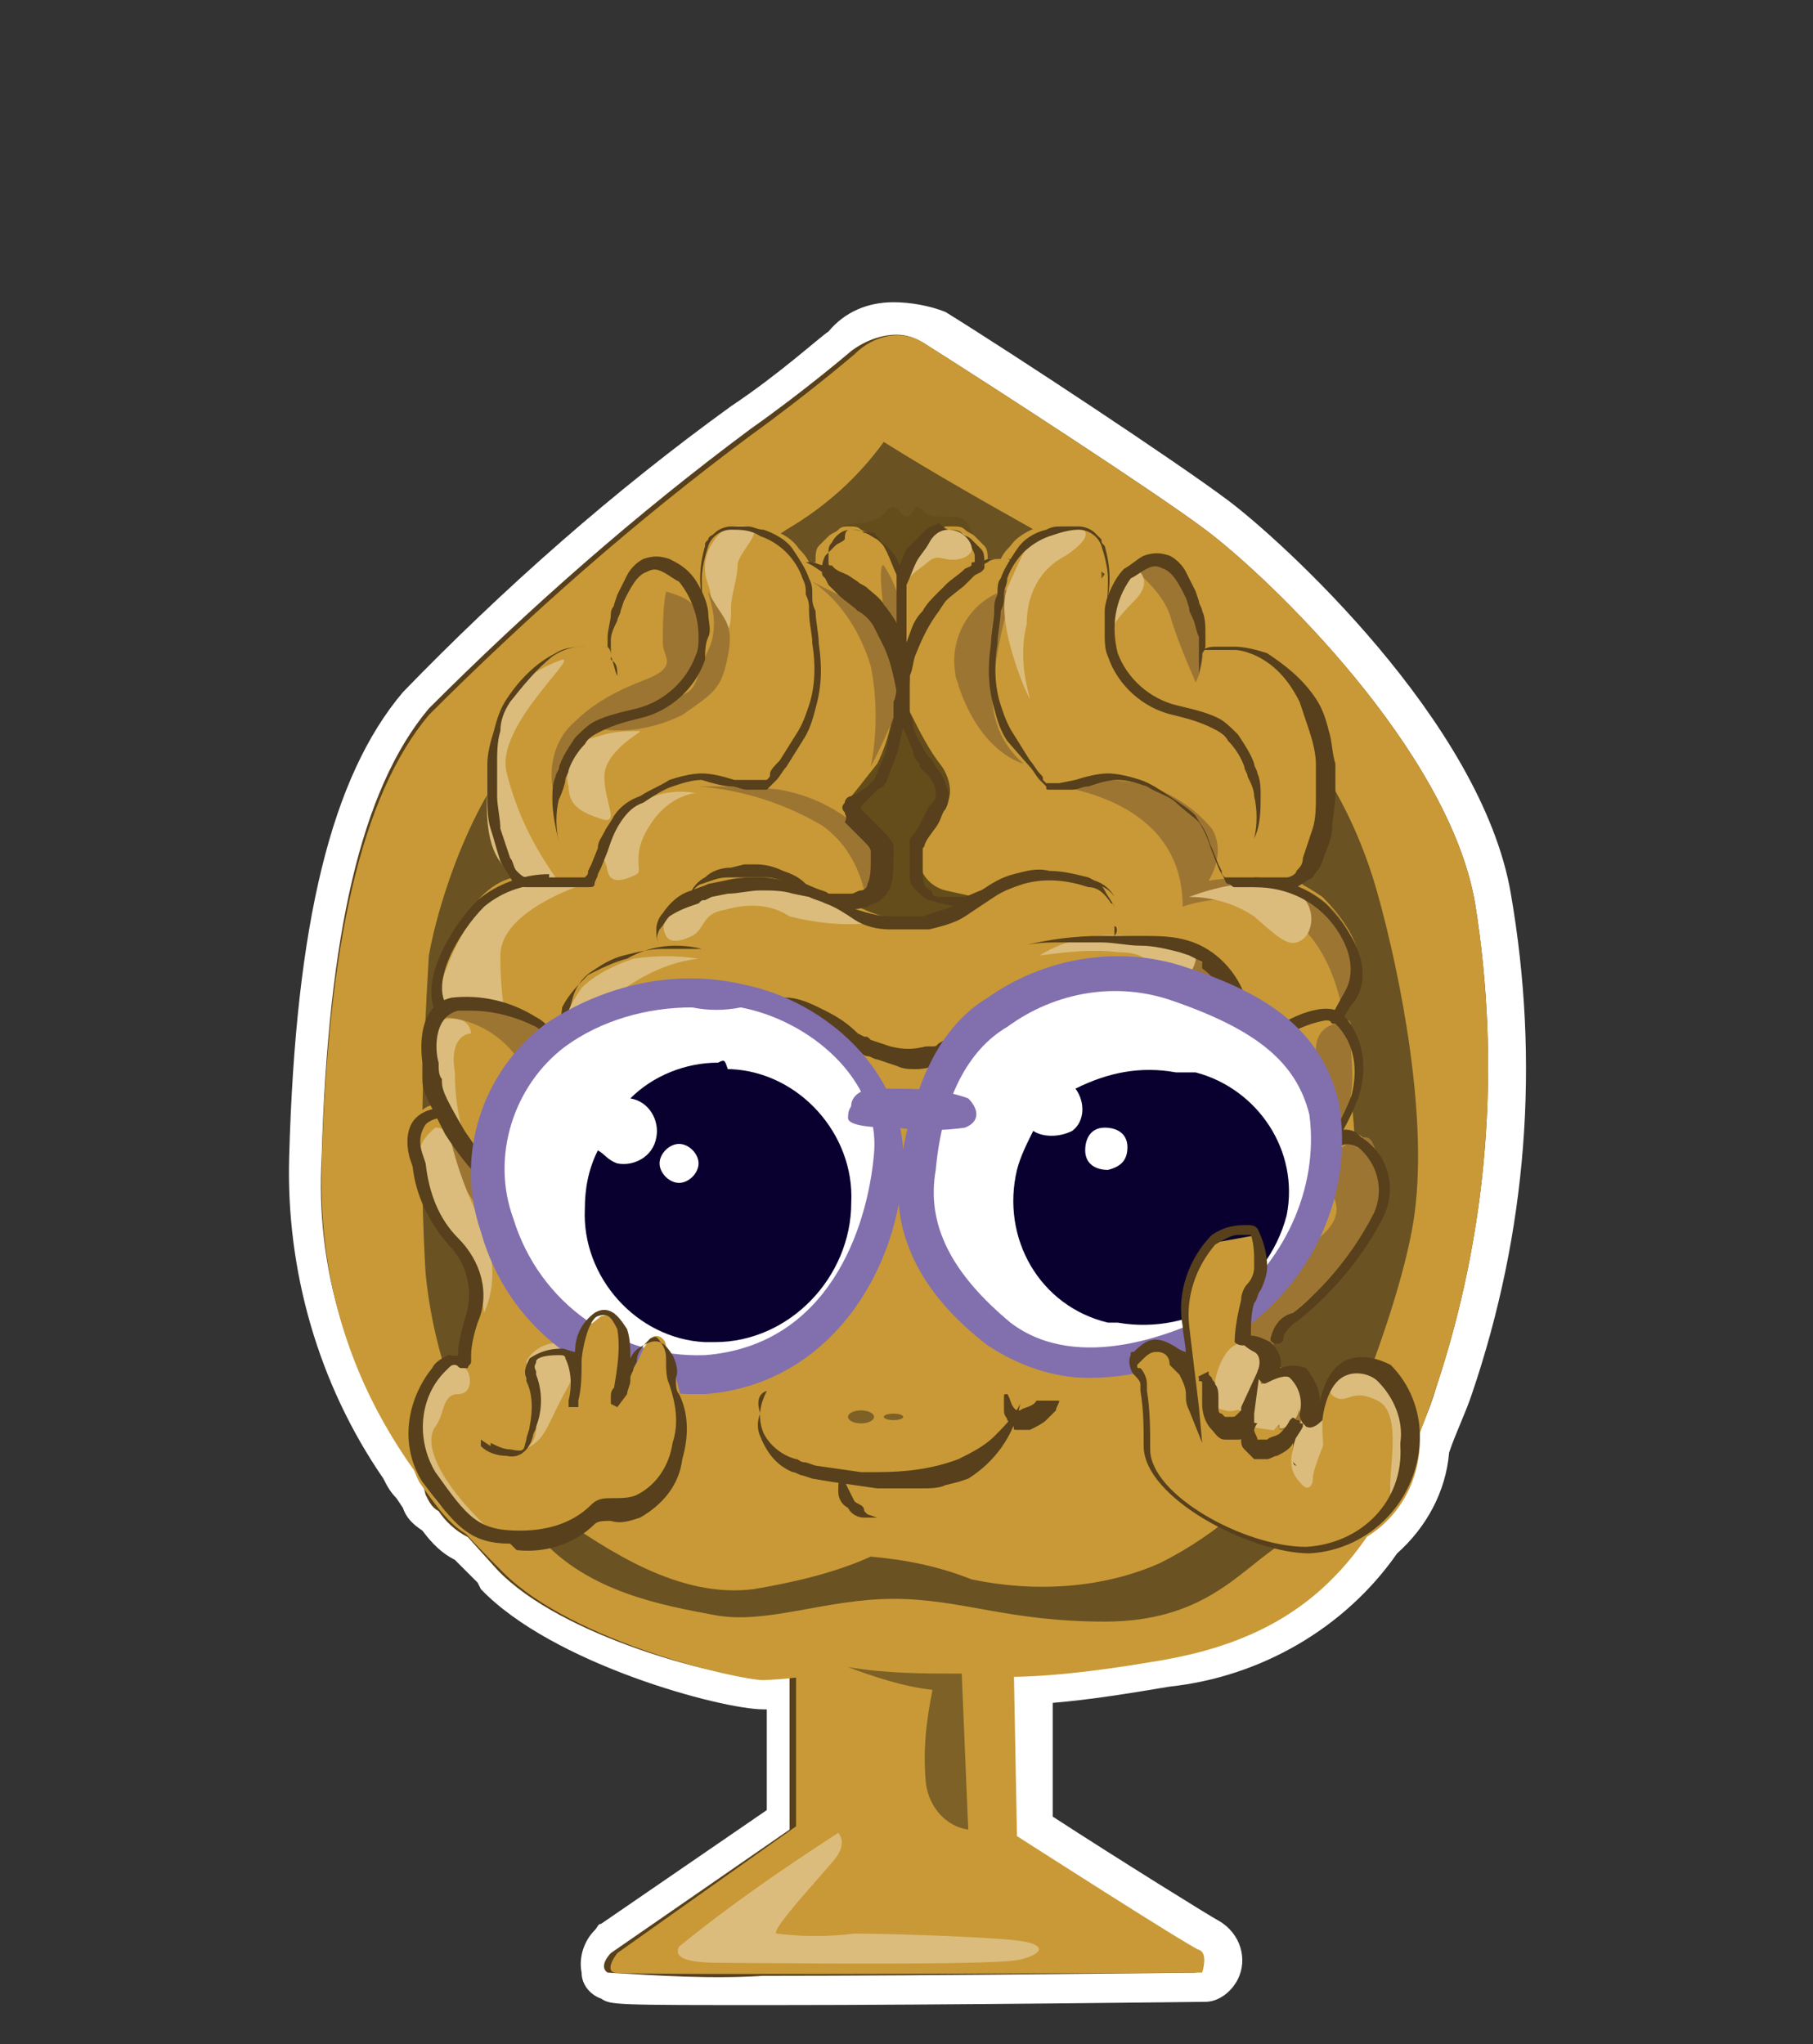 <?xml version="1.0" encoding="utf-8"?>
<!-- Generator: Adobe Illustrator 22.0.0, SVG Export Plug-In . SVG Version: 6.00 Build 0)  -->
<svg version="1.1" id="Слой_1" xmlns="http://www.w3.org/2000/svg" xmlns:xlink="http://www.w3.org/1999/xlink" x="0px" y="0px"
	 viewBox="0 0 55.8 62.9" style="enable-background:new 0 0 55.8 62.9;" xml:space="preserve">
<rect x="0" y="0" width="55.8" height="62.9" fill="#333333" stroke="none"/>
<title>11_1</title>
<path style="fill:#57401B;" d="M23.7,61.3c-4.8,0-4.9,0-5.1-0.2c-0.2-0.1-0.3-0.3-0.3-0.5c0-0.3,0.1-0.6,0.3-0.9l0.1-0.1L24,56v-3.9
	h-0.5c-1,0-6.2-1.2-8.4-3.5L15,48.5l-0.7-0.8c-0.4-0.2-0.7-0.5-0.9-0.8c-0.2-0.2-0.4-0.4-0.5-0.6L12.7,46l-0.3-0.6
	c-2-2.8-3-6.2-2.9-9.6c0.2-7.1,1.3-11.6,3.4-14.1s8.5-7.6,10-8.7s3.1-2.4,3.1-2.4c0.4-0.5,1-0.7,1.6-0.7c0.4,0,0.9,0.1,1.2,0.4
	c2,1.3,7,4.5,8.6,5.7s7.7,6.7,8.5,11.8c0.9,5.1,0.4,10.3-1.2,15.2c-0.2,0.7-0.5,1.3-0.7,1.9c-0.1,1.1-0.6,2.2-1.5,2.9
	c-1.5,2.2-4,3.7-6.7,4c-1.3,0.2-2.7,0.4-4,0.5v4.2c2.1,1.3,5.2,3.2,5.4,3.3c0.3,0.3,0.5,0.8,0.3,1.3c-0.1,0.2-0.3,0.4-0.5,0.4
	C37,61.2,29.1,61.3,23.7,61.3z"/>
<path style="fill:#FFFFFF;" d="M27.6,10.3c0.3,0,0.6,0.1,0.9,0.3c1.9,1.2,7,4.5,8.6,5.7c2,1.5,7.5,6.8,8.3,11.5
	c0.8,5,0.4,10.1-1.2,14.9c-0.2,0.7-0.5,1.3-0.7,1.9c-0.1,1-0.6,2-1.4,2.6c-1.5,2.2-3.9,3.6-6.5,3.8c-1.5,0.3-3,0.4-4.5,0.5v5
	c0,0,5.4,3.4,5.6,3.5s0.1,0.7,0.1,0.7s-7.9,0.1-13.3,0.1c-1.6,0.1-3.2,0-4.8-0.1c-0.3-0.2,0.1-0.6,0.1-0.6l5.5-3.8v-4.8
	c-0.3,0-0.6,0.1-1.1,0.1l0,0c-1,0-5.9-1.2-7.9-3.3l-0.9-1c-0.4-0.2-0.7-0.5-0.9-0.8c-0.2-0.1-0.3-0.3-0.4-0.5L13,45.6L12.7,45
	c-2-2.7-3-6-2.8-9.4c0.2-6.8,1.2-11.3,3.3-13.8c3.1-3.1,6.4-6,9.9-8.6c1.7-1.2,3.1-2.4,3.1-2.4l0,0C26.6,10.5,27.1,10.3,27.6,10.3
	 M27.5,9.3c-0.8,0-1.5,0.3-2,0.9c-0.3,0.2-1.5,1.3-3,2.3c-3.6,2.6-7,5.6-10.1,8.8c-2.2,2.6-3.3,7.1-3.5,14.3c-0.1,3.5,0.9,7,2.9,9.9
	c0.1,0.2,0.2,0.4,0.4,0.6l0.2,0.3c0.1,0.3,0.3,0.5,0.6,0.7c0.3,0.4,0.6,0.7,1,0.9l0.7,0.7l0.1,0.2c2.2,2.3,7.4,3.7,8.7,3.7h0.1v3.1
	l-5.1,3.5c-0.1,0-0.1,0.1-0.2,0.2c-0.3,0.3-0.5,0.8-0.4,1.3c0,0.4,0.3,0.7,0.6,0.8c0.3,0.2,0.4,0.2,5.3,0.2c5.3,0,13.2-0.1,13.3-0.1
	c0.4,0,0.8-0.3,1-0.7c0.3-0.6,0.1-1.4-0.6-1.8c0,0,0,0,0,0c-0.2-0.1-3.1-1.9-5.1-3.2v-3.5c1.2-0.1,2.4-0.3,3.6-0.5
	c2.8-0.3,5.4-1.8,7-4.1c0.9-0.8,1.5-1.9,1.6-3.1c0.2-0.6,0.5-1.2,0.7-1.8c1.7-5,2.1-10.2,1.2-15.4c-0.9-5.3-7.1-10.9-8.7-12.1
	s-6.6-4.5-8.7-5.8C28.6,9.4,28,9.3,27.5,9.3z"/>
<path style="fill:#C89936;" d="M24.5,50.7v5.5L19,60.1c0,0-0.4,0.5-0.1,0.6s18.1,0,18.1,0s0.2-0.6-0.1-0.7s-5.6-3.5-5.6-3.5
	l-0.1-5.3l-3.5-1.6L24.5,50.7z"/>
<path style="fill:#C89936;" d="M26.3,10.9c0.6-0.6,1.5-0.8,2.2-0.3c1.9,1.2,7,4.5,8.6,5.7c2,1.5,7.5,6.8,8.3,11.5
	c0.8,5,0.4,10.1-1.2,14.9c-1.7,5.1-3.8,7.6-8.5,8.4s-6.1,0.5-8,0.1c-1.4-0.3-1.6,0.4-4.2,0.5c-0.8,0-5.9-1.2-8-3.3
	s-5.8-5.9-5.6-12.6s1.2-11.3,3.3-13.8c3.1-3.1,6.4-6,9.9-8.6C24.9,12.1,26.3,10.9,26.3,10.9z"/>
<path style="fill:#6A5223;" d="M27.2,13.6c1.6,1,3.2,1.9,4.8,2.8c1.4,0.6,5,3.6,6.5,4.7c1.9,1.7,3.2,3.9,3.9,6.4
	c0.7,2.5,1.6,7,1.1,10.1s-3,9.2-4.2,10S37,49.9,34,49.9s-4.4-0.7-6.5-0.7S23.6,50,22,49.7s-3.9-0.7-5.4-2.4c-2-2.3-3.2-5.1-3.5-8.1
	c-0.2-3.3-0.1-6.5,0.1-9.8c0.3-1.7,1.4-5.1,3.2-6.8c2.4-2.3,5-4.4,7.8-6.3C25.4,15.6,26.4,14.7,27.2,13.6z"/>
<path style="fill:#644D1A;" d="M25.2,16.9c0.5-0.6,0.7-0.8,1.2-0.8c0.3,0,0.7-0.1,0.9-0.4c0.3-0.3,0.4,0.2,0.6,0.2s0.2-0.3,0.3-0.3
	s0.2,0.1,0.3,0.2s0.4,0.1,0.9,0.1s0.6,0.8,0.6,0.8s-0.4-0.8-0.9-0.3c-0.5,0.5-0.9,0.7-1,1S28,19.1,27.5,18s-0.2-1.4-0.7-1.3
	s-0.8-0.2-1.2,0.1S25.2,16.9,25.2,16.9z"/>
<path style="fill:#C89936;" d="M17.1,46.6c1.6,1.1,3.8,2.6,6.1,2.3c1.2-0.2,2.5-0.5,3.6-1c1.1,0.1,2.1,0.3,3.1,0.7
	c1.9,0.4,4,0.3,5.8-0.5c1.8-0.9,3.4-2.3,4.4-4c0.2-0.2,0-0.1,0.2-0.5s-0.2-0.5-0.1-0.8s-0.6-0.4-1-0.6c-0.3-0.2-0.4-0.5-0.3-0.8
	c0.1-0.6,2.6-2.3,2.7-3l0.1-0.5c0.2-3.6-0.4-7.1-1.5-10.5c-0.8-1.5-7.5-9-8.5-9.4c-1.1-0.7-2.4-1-3.7-0.9c-0.1,0-0.2,0.4-0.3,0.4
	s-0.2-0.4-0.3-0.4h-0.3c-2.3,0.5-4.4,1.6-6.1,3.2c-2,2.2-3.5,4.7-4.4,7.5C16,30.2,15,36,15.4,38S15.8,45.7,17.1,46.6z"/>
<path style="fill:#C89936;" d="M42.7,42.1c-0.3-0.3-0.8-0.4-1.2-0.2c-0.5,0.1-0.9,1.3-1,1.7c0-0.1-0.2-0.5-0.2-0.6
	c-0.1-0.5-0.2-0.8-0.5-0.8s-1.4-0.5-0.5-1.3c0.1-0.1,0,0.4,0.1,0.2c0.1-0.2,0.3-0.5,0.5-0.6c1.1-0.9,2-2,2.6-3.2
	c0.4-0.9,0.1-1.9-0.7-2.4c-0.2-0.1-0.4-0.2-0.6-0.2c0.2-0.3,0.4-0.6,0.5-1c0.3-0.9,0.1-1.8-0.5-2.5l0.4-0.6c0.7-1.1-0.2-2.3-0.9-3
	c-0.3-0.2-0.6-0.4-0.9-0.5c0.1,0,0.2-0.1,0.2-0.2c0.1-0.2,0.2-0.3,0.3-0.5c0.1-0.3,0.2-0.7,0.3-1c0.1-0.3,0.1-0.7,0.1-1v-1
	c0-0.3-0.1-0.7-0.2-1c-0.1-0.4-0.2-0.7-0.4-1c-0.4-0.6-0.9-1.1-1.5-1.5c-0.3-0.2-0.7-0.2-1-0.2h-0.5c-0.1,0-0.3,0-0.4,0.1v-0.4
	c0-0.2,0-0.5-0.1-0.7c0-0.1-0.1-0.2-0.1-0.3l-0.1-0.3l-0.3-0.6c-0.1-0.2-0.3-0.4-0.5-0.5c-0.3-0.1-0.5-0.1-0.8,0
	c-0.2,0.1-0.4,0.2-0.6,0.4l0,0c-0.1,0.1-0.2,0.3-0.3,0.4c0-0.4,0-0.7-0.1-1.1c0-0.1,0-0.1-0.1-0.2c0-0.1-0.1-0.1-0.2-0.2
	c-0.1-0.1-0.3-0.2-0.5-0.2h-0.5c-0.2,0-0.3,0.1-0.5,0.1c-0.3,0.1-0.7,0.3-0.9,0.6c-0.1,0.1-0.2,0.2-0.3,0.4h-0.4
	c0-0.1,0-0.3-0.1-0.4L30,16.5c-0.1-0.1-0.2-0.1-0.3-0.2s-0.2-0.1-0.4-0.1h-0.2l-0.2,0.1c-0.1,0-0.2,0.1-0.4,0.2
	c-0.2,0.1-0.5,0.4-0.6,0.6c-0.1,0.2-0.2,0.3-0.2,0.5c-0.1-0.2-0.1-0.4-0.2-0.5c-0.2-0.2-0.4-0.4-0.6-0.6c-0.1-0.1-0.2-0.1-0.4-0.2
	l0,0c-0.1-0.1-0.2-0.1-0.4-0.1c-0.1,0-0.2,0-0.3,0.1c-0.1,0.1-0.2,0.1-0.3,0.2l-0.3,0.3c-0.1,0.1-0.1,0.3-0.1,0.5h-0.2
	c-0.1-0.2-0.2-0.3-0.3-0.4c-0.2-0.3-0.5-0.5-0.9-0.6c-0.2-0.1-0.3-0.1-0.5-0.1h-0.5c-0.2,0-0.4,0.1-0.5,0.2L22,16.6
	c0,0.1,0,0.1-0.1,0.2c-0.1,0.4-0.1,0.7-0.1,1.1c-0.1-0.1-0.2-0.3-0.3-0.4l0,0c-0.2-0.1-0.4-0.3-0.6-0.4c-0.3-0.1-0.5-0.1-0.8,0
	c-0.2,0.1-0.4,0.3-0.5,0.5l-0.3,0.6l-0.1,0.3c0,0.1-0.1,0.2-0.1,0.3C19,19,19,19.3,19,19.5v0.4c-0.1,0-0.3-0.1-0.4-0.1h-0.5
	c-0.3,0-0.7,0.1-1,0.2c-0.6,0.4-1.1,0.8-1.5,1.4c-0.2,0.3-0.3,0.6-0.4,1c-0.1,0.3-0.1,0.7-0.2,1v1c0,0.3,0.1,0.7,0.1,1
	s0.2,0.7,0.3,1s0.2,0.3,0.3,0.5l0.1,0.1c-0.4,0.1-0.7,0.3-1,0.6C14.1,28.3,13,30,13.5,31c-0.4,0.5-0.5,1.1-0.3,1.7l0,0v0.5
	c0,0.3,0.1,0.5,0.2,0.8c-0.2,0-0.4,0.1-0.5,0.3c-0.2,0.4-0.3,0.8-0.2,1.2l0.1,0.3c0.1,0.9,0.5,1.8,1.1,2.5c0.6,0.6,0.8,1.5,0.5,2.3
	c-0.1,0.4-0.2,0.7-0.2,1.1h-0.3c-0.2,0.1-0.4,0.2-0.5,0.4c-0.9,0.9-1.1,2.3-0.5,3.5c0.9,1.3,1.4,1.9,2.7,1.9h0.2
	c0.9,0,1.7-0.3,2.4-0.8c0.1-0.1,0.3-0.1,0.5-0.1c0.3,0,0.6,0,0.9-0.1c0.7-0.3,1.2-1,1.3-1.8c0.2-0.7,0.2-1.4-0.1-2
	c0-0.1-0.1-0.2-0.1-0.3c0.4,0.2,0.9,0.2,1.4,0.2c1.7-0.2,3.2-1.2,4-2.7c0.4-0.7,0.6-1.4,0.7-2.2c0.1-0.5,0.2-1.1,0.1-1.6H28
	c-0.1,0.3-0.1,0.6-0.2,0.9v0.2c-0.1,0.9,0.1,1.7,0.5,2.5c0.1,0.4,0.4,0.7,0.7,0.9h0.1c0.2,0.3,0.5,0.5,0.8,0.7
	c1.5,0.9,3.3,0.9,4.8,0.1c0.1,0,0.3,0,0.4,0.1L35,41.6c-0.2,0.1-0.2,0.4-0.1,0.6c0,0.1,0,0.1,0.1,0.1c0.1,0.1,0.1,0.2,0.2,0.3v0.2
	c0.1,0.6,0.1,1.1,0.1,1.7c0,1.7,3.3,3.3,5.1,3.3c1.9-0.1,3.3-1.6,3.3-3.5C43.7,43.5,43.3,42.7,42.7,42.1z"/>
<path style="fill:#DBBC7C;" d="M20.5,28.3c0.4-0.6,1.1-1,1.9-1.1c0.8-0.2,1.6-0.1,2.4,0.2c1,0.4,1.2,0.8,2,1c-0.8,0.1-1.7,0-2.5-0.2
	c-0.6-0.4-1.3-0.4-2-0.2c-0.7,0.1-0.6,0.6-1,0.8s-0.7,0.2-0.8,0C20.4,28.6,20.4,28.5,20.5,28.3z"/>
<path style="fill:#DBBC7C;" d="M18.6,26.2c0.3-0.7,0.4-1.2,1.1-1.5c0.5-0.3,1.1-0.4,1.7-0.3c-0.6,0.1-1.1,0.5-1.4,1
	c-0.6,0.9-0.2,1.4-0.4,1.5s-0.8,0.4-0.9-0.1S18.5,26.5,18.6,26.2z"/>
<path style="fill:#DBBC7C;" d="M17.6,23.4c0.2-0.7,0.4-0.6,1-0.8c0.4-0.1,0.7-0.1,1.1-0.1c0.1,0-1.1,0.6-1.1,1.4s0.5,1.5-0.1,1.3
	s-1-0.4-1-1C17.4,23.9,17.5,23.6,17.6,23.4z"/>
<path style="fill:#DBBC7C;" d="M22,16.6c0.2-0.3,0.6-0.5,1-0.4c0.6,0.1-0.3,0.8-0.3,1.2s-0.2,0.9-0.2,1.3s0,0.7-0.3,0.9
	S22,18.5,21.8,18C21.6,17.5,21.7,17,22,16.6z"/>
<path style="fill:#9D7533;" d="M34,28.9c-0.2,0,3.3,0.7,2.8,2.1c-0.2,0.8-1,1.4-1.8,1.3c-0.2,0-0.3-0.1-0.4-0.1
	c-0.7-0.3,1.8,1.2,2.7,0.7s1.4-1.5,0.6-2.3S36.8,28.8,34,28.9z"/>
<path style="fill:#644D1A;" d="M27.5,20.8c0.1,0.9-0.1,1.9-0.5,2.7c-0.4,0.5-0.7,0.9-0.8,1c-0.1,0.3,0,0.6,0.3,0.7c0,0,0,0,0,0
	c0.3,0.2,0.5,0.2,0.6,0.7c0.1,0.3,0.1,0.6,0,0.9c-0.2,0.5-0.7,0.8-1.2,0.8c0.6,0.4,1.3,0.7,2.1,0.7c0.7-0.1,1.4-0.3,2-0.6
	c0.2-0.1-0.5-0.2-0.9-0.3c-0.4-0.1-0.7-0.4-0.8-0.8c0-0.3,0-0.7,0.2-1c0.2-0.4,0.6-0.7,0.7-1c0.1-0.3,0-0.7-0.2-1
	c-0.4-0.5-0.7-1.1-1-1.7c-0.1-0.4-0.1-0.7-0.1-1.1C27.9,20.5,27.5,20.8,27.5,20.8z"/>
<path style="fill:#DBBC7C;" d="M42.3,42.2c-0.2-0.2-0.5-0.3-0.8-0.2c-0.5,0.2-0.8,0.8-0.4,1s0.5-0.3,1.3,0.1s0.3,2.2,0.4,2.9
	s0.5-1.4,0.4-0.9s0.3-0.7,0.2-1.2c-0.1-0.5-0.3-0.9-0.5-1.3C42.7,42.5,42.5,42.4,42.3,42.2z"/>
<path style="fill:#DBBC7C;" d="M32,29.4c0.8-0.5,1.8-0.7,2.7-0.6c1.5,0.1,2,0.2,2.1,0.5s-0.3,1.2-0.9,0.8s-0.5-0.8-1.5-0.8
	C33.6,29.2,32.8,29.3,32,29.4z"/>
<path style="fill:#DBBC7C;" d="M14.3,42.1c-0.1-0.2-0.3-0.3-0.5-0.2c0,0,0,0,0,0c-0.4,0.3-0.8,0.8-0.9,1.3c-0.3,0.6-0.3,1.4,0.1,2
	c0.5,0.7,0,0.9,1.1,1.5c0.5,0.3,1.1,0.5,1.7,0.7c0,0-0.1,0.4-1.3-0.9s-1.4-2.2-1.1-2.6s0.2-1,0.7-1S14.5,42.2,14.3,42.1z"/>
<path style="fill:#9D7533;" d="M19.1,33.2c-0.6-0.5-0.9-1.5-0.2-1.9c0.8-0.4,1.7-0.5,2.6-0.4c1,0,2.3-0.1,3-0.1s0.3,0.2-1.2,0.4
	s-0.9,0.3-1.6,0.9c-0.4,0.3-0.8,0.5-1.2,0.6C19.7,33,19.1,33.2,19.1,33.2z"/>
<path style="fill:#DBBC7C;" d="M27.9,17.7c0.2-0.6,0.7-1.5,1.3-1.4s0.6,0.2,0.7,0.5s-0.4,0.5-0.8,0.4s-0.4,0-0.8,0.3
	c-0.3,0.2-0.5,0.5-0.7,0.8C27.6,18.4,27.9,17.7,27.9,17.7z"/>
<path style="fill:#57401B;" d="M21.6,29.2h-1.2c-0.4,0-0.8,0.1-1.2,0.2c-0.4,0.1-0.7,0.3-1,0.5c-0.3,0.2-0.5,0.5-0.6,0.9
	c-0.1,0.4-0.2,0.7-0.2,1.1c0,0.4,0.1,0.7,0.3,1c0.2,0.2,0.6,0.3,0.9,0.2c0.4-0.1,0.8-0.2,1.1-0.4c0.7-0.4,1.4-0.8,2.1-1.2
	c0.4-0.2,0.7-0.4,1.1-0.6c0.4-0.2,0.9-0.2,1.3-0.2c0.4,0,0.8,0.2,1.2,0.4c0.4,0.2,0.7,0.4,1,0.7l0.2,0.1c0.1,0,0.1,0,0.2,0.1
	l0.6,0.2c0.4,0.1,0.7,0.1,1.1,0h0.2c0.1,0,0.1,0,0.2-0.1c0.2-0.1,0.3-0.2,0.5-0.3c0.2-0.1,0.4-0.2,0.5-0.4l0.6-0.3
	c0.2-0.1,0.4-0.1,0.6-0.1h0.7c0.4,0.1,0.8,0.2,1.2,0.4c0.3,0.2,0.7,0.4,1,0.7c0.3,0.2,0.6,0.4,1,0.5l0.2,0.1h0.9
	c0.4,0,0.7-0.1,1.1-0.2c0.1-0.1,0.3-0.2,0.4-0.3s0.1-0.3,0.2-0.4c0-0.4,0-0.8-0.2-1.1c-0.1-0.4-0.3-0.7-0.6-0.9v-0.2l-0.2-0.1
	l-0.2-0.1l-0.3-0.1c-0.4-0.1-0.8-0.2-1.2-0.2c-0.4,0-0.8-0.1-1.2-0.1h-1.2c-0.4,0-0.8,0-1.2,0.1c0.8-0.2,1.6-0.3,2.4-0.3h1.2
	c0.4,0,0.9,0,1.3,0.1c0.9,0.2,1.6,0.9,1.9,1.7c0.1,0.2,0.1,0.4,0.2,0.6v0.7c0,0.2-0.1,0.5-0.2,0.7c-0.2,0.2-0.4,0.3-0.6,0.4
	c-0.2,0.1-0.4,0.2-0.6,0.2c-0.2,0-0.4,0.1-0.6,0.1h-0.9l-0.3-0.1c-0.4-0.1-0.8-0.3-1.1-0.6c-0.3-0.2-0.6-0.4-1-0.6
	c-0.3-0.2-0.6-0.3-1-0.4h-0.6c-0.2,0-0.3,0.1-0.5,0.1c-0.4,0.1-0.7,0.3-1,0.6c-0.2,0.1-0.3,0.3-0.5,0.4c-0.1,0.1-0.2,0.1-0.3,0.1
	h-0.4c-0.2,0-0.4,0.1-0.7,0.1c-0.2,0-0.4,0-0.6-0.1L27,32.6c-0.1,0-0.2-0.1-0.3-0.1s-0.2-0.1-0.3-0.2c-0.3-0.2-0.7-0.4-1-0.6
	c-0.3-0.2-0.6-0.3-1-0.3c-0.4,0-0.8,0-1.1,0.2c-0.4,0.1-0.8,0.3-1.1,0.5l-2.1,1.2c-0.4,0.2-0.8,0.3-1.2,0.4h-0.7
	c-0.3,0-0.5-0.1-0.7-0.3c-0.2-0.2-0.3-0.4-0.3-0.6v-1.2c0-0.2,0.1-0.4,0.1-0.6c0.2-0.4,0.5-0.7,0.8-1c0.4-0.2,0.8-0.4,1.2-0.5
	C20,29.1,20.8,29,21.6,29.2z"/>
<path style="fill:#9D7533;" d="M13.7,34.7c0.1,1.1,0.6,2,1.3,2.8c0.8,0.6,1.4,1.5,1.6,2.5c0.3,1,1.2-0.2,0.6-1.3
	c-0.7-0.9-1.5-1.8-2.4-2.6L13.7,34.7z"/>
<path style="fill:#DBBC7C;" d="M17.3,20.3c0.5-0.1-2.1,2.1-1.7,3.5c0.3,1.2,0.8,2.2,1.5,3.2c-0.4,0.2-0.8,0.2-1.2,0
	c-0.6-0.4-1-1-0.9-2.7C15.1,22.1,15.6,20.9,17.3,20.3z"/>
<path style="fill:#DBBC7C;" d="M13.5,31.1c-0.3,0.1,0.6-3.3,2.2-3.7c0.7-0.3,1.5-0.3,2.3-0.2c0,0-2.6,0.8-2.6,2.2s0.2,1.9,0.1,1.8
	C14.9,30.9,14.2,30.9,13.5,31.1z"/>
<path style="fill:#DBBC7C;" d="M13.2,31.5c0,0,1.2-0.5,1.3,0.3c0,0-0.7,0-0.5,1.2c0,0.7,0.1,1.4,0.3,2
	C14.5,35.9,12.9,33.4,13.2,31.5z"/>
<path style="fill:#DBBC7C;" d="M13.4,34.7c0.3,0,0.5,0.2,0.5,0.5c0.2,0.8,0.5,1.6,0.9,2.4c0.4,0.9,0.5,1.9,0.1,2.8
	c-0.1-0.9-0.4-1.8-1-2.5C12.9,36.5,12.4,35.5,13.4,34.7z"/>
<path style="fill:#9D7533;" d="M18.3,22.4c0.9,0.2,1.9,0,2.7-0.4c1-0.7,1.2-0.8,1.4-1.8s-0.1-1.1-0.5-1.8s0.4,0.6-0.1,1.6
	s-0.2,1.4-1.4,1.5C19.7,21.7,18.9,22,18.3,22.4z"/>
<path style="fill:#9D7533;" d="M25,17.9c0.9,0.6,1.5,1.6,1.8,2.6c0.2,1,0.2,2.1,0,3.1c0.3-0.6,0.6-1.2,0.8-1.8
	c0.1-0.8,0.2-1.6,0.2-2.4c0-0.7-0.2-1.4-0.6-2c0,0-0.2-0.2,0,1.4s0.2,1.5-0.1,0.9c-0.2-0.5-0.5-0.9-0.9-1.2L25,17.9z"/>
<path style="fill:#9D7533;" d="M21.5,24.2c1.3,0.1,2.6,0.5,3.8,1.2c0.7,0.5,1.1,1.2,1.3,2c0.1-0.1,0.8-0.9,0.2-1.6
	C26,25,25.1,24.5,24,24.3C23.2,24.2,22.3,24.2,21.5,24.2z"/>
<path style="fill:#9D7533;" d="M20.5,18.2c-0.1,0.5-0.1,1.1-0.1,1.6c0,0.4,0.5,0.7-0.5,1.1c-0.8,0.3-1.6,0.7-2.2,1.3
	c-0.6,0.5-0.8,1.3-0.7,2c0.2,0.6-0.2-0.6,0.7-1.3s1.9-0.7,2.6-1.1c0.6-0.2,1-0.7,1.1-1.3c0.3-0.6,0.3-1.2,0-1.8
	C21.2,18.4,20.8,18.3,20.5,18.2z"/>
<path style="fill:#9D7533;" d="M31.2,18.1c-1.2,0.2-2,1.4-1.8,2.6c0,0.2,0.1,0.3,0.1,0.4c0.7,2.1,2,2.4,2,2.4
	c-0.8-0.7-1.1-1.7-0.9-2.7C30.7,19.9,30.9,19,31.2,18.1z"/>
<path style="fill:#9D7533;" d="M32.9,24.2c-0.4,0.1,3.5,0.3,3.5,3.7c0,0,3.9-1.5,4.9,3.1c0.3-0.4,0.5-0.9,0.5-1.4
	c-0.2-1.4-1.4-2.5-2.8-2.5c-0.6-0.1-1.2-0.1-1.8,0c0.3-0.5,0.4-1.1,0.1-1.6C36.2,24.2,34.5,23.7,32.9,24.2z"/>
<path style="fill:#DBBC7C;" d="M31,18.1c0.6-1.3,0.6-1.6,1.6-1.8c1-0.2,1.1,0.2,0.2,0.8c-0.8,0.4-1.2,1.2-1.2,2.1
	c-0.2,0.8-0.1,1.6,0.1,2.3C31.7,21.6,30.6,19.2,31,18.1z"/>
<path style="fill:#9D7533;" d="M40.5,32.3c0.1,1.2-0.4,2.3-1.2,3.2c-0.8,0.7-1.4,1.7-1.7,2.7c1.1-0.4,2-1.2,2.6-2.1
	c1.3-1.6,1.5-2.2,1.4-3.5s0.2-1.3-0.5-1.1C40.7,31.6,40.5,31.9,40.5,32.3z"/>
<path style="fill:#DBBC7C;" d="M36.6,27.6c0.7,0,1.4,0.2,2,0.6c0.8,0.7,1.1,1,1.5,0.7s0.5-1.5-0.9-1.7
	C38.3,27.1,37.4,27.3,36.6,27.6z"/>
<path style="fill:#9D7533;" d="M34.9,17.4c0.1,0.3,0.8,0.7,1.1,1.5c0.2,0.7,0.5,1.4,0.8,2.1c0.3-0.6,0.3-1.4,0-2
	c-0.5-1.3-1-1.9-1.5-1.8C34.8,17.3,34.9,17.4,34.9,17.4z"/>
<path style="fill:#9D7533;" d="M40.3,36.7c0,0,0.3-0.5,0.6-0.1s0.5,1-0.6,1.7c-0.9,0.6-1.5,1.5-1.9,2.5c-0.1,0.7,0,1.5,0.4,2.1
	c0.2,0.4,0.4,0.7,0.6,1.1c0,0,1.3,0,0.9-0.9l-0.6-0.9c-0.1-0.1-0.3,0.1-0.4,0s0.1-0.5,0-0.5s-0.1,0-0.1-0.1c-0.1-0.5,0.3-1,1.3-1.8
	c0.8-0.6,1.5-1.4,1.9-2.3c0.4-0.6,0.4-1.4,0-2c-0.2-0.3-0.1-0.7-0.8-0.4C41,35.5,40.5,36,40.3,36.7z"/>
<path style="fill:#DBBC7C;" d="M34.2,18.3c0.3-0.7,0.6-1,0.8-0.8s0.4,0.5-0.1,1s-0.9,1-0.8,1.4C34.1,19.4,34.1,18.8,34.2,18.3z"/>
<path style="fill:#C89936;" d="M17.7,41.7c0,0,0.1-1.6,0.9-1.5s0.5,1.7,0.5,1.7l0.2-0.1l0.6-0.6c0,0,0.2-0.1,0.5,0.3
	c0.2,0.5,0.3,1,0.4,1.5c0.1,0.3,0.4,1.3,0.1,1.6s-2.6-0.1-2.6-0.1L17.7,41.7z"/>
<path style="fill:#57401B;" d="M37.7,37.7l0.1-1.7c0-1.9,0.3-3.4,1.1-4.1s2-1.1,2.4-0.7c0.7,0.7,0.8,1.7,0.5,2.6
	c-0.5,1.3-1.4,2.5-2.5,3.4c-0.4,0.3-0.9,0.5-1.4,0.6L37.7,37.7z M40.8,31.4c-0.6,0.1-1.2,0.4-1.7,0.8c-0.7,0.6-1,2-1,3.8l0,0v1.4
	c0.4-0.1,0.8-0.3,1.1-0.5c1.1-0.8,1.9-1.9,2.4-3.2c0.2-0.8,0.1-1.6-0.5-2.2C40.9,31.4,40.9,31.4,40.8,31.4z"/>
<path style="fill:#DBBC7C;" d="M37.4,42.5c0-0.1,0.2-0.9,0.6-1.1s0.8-0.5,0.8,0c0.1,0.4,0.1,0.7,0,1.1c0,0.2,0.1,0,0.5-0.1
	s0.3-0.3,0.7,0s0.2,0.6,0.4,1s0.3-0.2,0.3,0.5s0.1,0.4-0.1,0.9c-0.1,0.3-0.2,0.5-0.2,0.8c0,0-0.1,0.4-0.4,0c-0.3-0.3-0.3-0.7-0.2-1
	c0-0.2,0.1-0.5,0.2-0.7c0.1-0.3,0-0.3,0-0.5s0,0.3-0.4,0.5s-0.1-0.2-0.3,0s0,0.1-0.2,0.1c-0.6-0.1-0.6,0-0.8-0.4s-0.2-0.1-0.6-0.2
	s-0.5-0.2-0.4-0.4C37.4,42.8,37.4,42.7,37.4,42.5z"/>
<path style="fill:#DBBC7C;" d="M25.8,56.4c-1.7,1.1-3.3,2.2-4.9,3.5c-0.2,0.4,0.4,0.5,1.3,0.5s8.4,0.1,9.2-0.1s0.8-0.5-0.2-0.6
	s-3.7-0.2-4.9-0.2c-0.8,0.1-1.6,0.1-2.4,0c-0.2-0.1,1.4-1.8,1.8-2.3S25.8,56.4,25.8,56.4z"/>
<path style="fill:#57401B;" d="M23.6,42.8c-0.2,0.4-0.3,0.8-0.1,1.3c0.2,0.4,0.6,0.7,1,0.8c0.1,0,0.1,0.1,0.3,0.1l0.3,0.1l0.7,0.1
	l0.7,0.1H27c0.9,0,1.7-0.1,2.5-0.4c0.4-0.2,0.8-0.4,1.1-0.7c0.3-0.3,0.6-0.6,0.8-1l0,0c-0.2,1-0.8,1.8-1.6,2.3l-0.3,0.1l-0.4,0.1
	c-0.2,0.1-0.5,0.1-0.7,0.1H27l-0.7-0.1l-0.7-0.1L25,45.5l-0.3-0.1c-0.1,0-0.2-0.1-0.3-0.1c-0.5-0.2-0.8-0.6-1-1.1
	c-0.1-0.2-0.1-0.5,0-0.7C23.3,43.2,23.3,42.9,23.6,42.8z"/>
<path style="fill:#57401B;" d="M31,42.9c0.1,0.1,0.1,0.4,0.3,0.5h0.1c0.1-0.1,0.4-0.1,0.5-0.3h0.7c0,0.1-0.1,0.2-0.1,0.3l-0.3,0.3
	c-0.1,0.1-0.3,0.2-0.5,0.3h-0.4c-0.1,0-0.1,0-0.1-0.1L31,43.7c0-0.1-0.1-0.1-0.1-0.3V43C30.9,42.9,30.9,42.9,31,42.9z"/>
<path style="fill:#57401B;" d="M25.9,45.4l0.4,0.8c0.1,0.1,0.3,0.1,0.3,0.3l0.1,0.1l0.3,0.1h-0.4c-0.2,0-0.4-0.1-0.5-0.3
	c-0.2-0.1-0.3-0.3-0.3-0.5C25.8,45.7,25.8,45.5,25.9,45.4z"/>
<path style="fill:#C89936;" d="M36.7,41.9c-0.1-0.9-0.2-1.7-0.1-2.6c0.2-0.5,0.5-1.4,1.2-1.5s0.7-0.2,0.9,0.2c0.2,0.5,0.2,1,0,1.5
	c-0.3,0.4-0.3,0.9-0.2,1.3C38.4,41.3,36.7,41.9,36.7,41.9z"/>
<path style="fill:#7D6127;" d="M26.1,51.3c1.2,0.2,2.3,0.2,3.5,0.2l0.2,4.8c-0.7-0.1-1.2-0.7-1.3-1.4c-0.1-1,0-1.9,0.2-2.9
	C27.8,51.9,26.9,51.6,26.1,51.3z"/>
<path style="fill:#57401B;" d="M34.3,28.8V28c0-0.1,0-0.2-0.1-0.2c-0.2-0.3-0.4-0.5-0.7-0.5c-0.6-0.2-1.3-0.3-2-0.1
	c-0.3,0.1-0.6,0.2-0.9,0.4l-0.9,0.6c-0.3,0.2-0.7,0.3-1.1,0.4h-1.2c-0.4,0-0.8-0.1-1.1-0.3c-0.3-0.2-0.6-0.4-0.9-0.5
	c-0.2-0.1-0.3-0.1-0.5-0.2l-0.5-0.1c-0.3-0.1-0.7-0.1-1-0.1c-0.3,0-0.7,0.1-1,0.1l-0.5,0.1l-0.2,0.1c-0.1,0-0.1,0-0.2,0.1
	c-0.3,0.1-0.6,0.2-0.9,0.4c-0.1,0.1-0.2,0.3-0.3,0.4c-0.1,0.2-0.1,0.3,0,0.5c-0.1-0.2-0.1-0.3-0.1-0.5c0-0.2,0.1-0.4,0.2-0.5
	c0.2-0.3,0.5-0.6,0.9-0.7c0.2-0.1,0.3-0.1,0.5-0.2l0.5-0.1C22.7,27,23,27,23.4,27c0.4,0,0.7,0.1,1.1,0.2l0.5,0.1
	c0.2,0.1,0.4,0.1,0.5,0.2c0.3,0.2,0.6,0.4,0.9,0.5c0.3,0.1,0.7,0.2,1,0.2h1l0.9-0.3c0.3-0.2,0.6-0.4,0.9-0.5c0.3-0.2,0.6-0.4,1-0.5
	c0.4-0.1,0.7-0.2,1.1-0.1c0.4,0,0.8,0.1,1.2,0.2c0.2,0.1,0.4,0.2,0.5,0.4c0.1,0.2,0.2,0.3,0.3,0.5v0.6
	C34.4,28.5,34.4,28.7,34.3,28.8z"/>
<path style="fill:#DBBC7C;" d="M16.2,41.9c0.3-0.6,1.2-0.8,1.4-0.2s0,0.7-0.4,1.5s-0.5,1.2-1.1,1.4c0,0,0.5-0.1,0.4-1
	C16.4,42.9,16.3,42.4,16.2,41.9z"/>
<path style="fill:#DBBC7C;" d="M17.8,41.2c0.1-0.8,0.4-1,0.6-1c0.4,0,0.6,0.3,0.6,0.7c0,0,0,0.1,0,0.1c0,0.6-0.3,1.1-0.7,1.4
	L17.7,43c0,0,0.1-0.8,0.1-1.2V41.2z"/>
<path style="fill:#DBBC7C;" d="M20,41.3c0.3,0,0.5,0.3,0.5,0.6v0.2c-0.1,0.4-0.1,0.6-0.4,0.8c-0.3,0.1-0.5,0.3-0.7,0.5l0.1-0.8
	c0.1-0.3-0.1-0.2,0-0.6c0.1-0.2,0.1-0.3,0.2-0.5S19.8,41.3,20,41.3z"/>
<path style="fill:#9D7533;" d="M13.5,31.3c1.4,0,2.6,1,2.9,2.3c0.2,0.8,0.3,1.6,0.2,2.4c0.3-0.7,0.6-1.4,0.7-2.2
	c0.3-1.2-0.4-2.5-1.6-2.8c-0.2,0-0.3-0.1-0.5-0.1C13,30.5,13.5,31.3,13.5,31.3z"/>
<path style="fill:#57401B;" d="M16.5,37.9l-0.2-0.2c-1-0.8-1.9-1.7-2.6-2.8c-0.6-1.2-0.7-1.3-0.7-1.7v-0.5l0,0c-0.1-0.8,0-1.8,0.9-2
	c0.9-0.1,1.8,0.1,2.6,0.6c0.4,0.2,0.6,0.6,0.7,1c0,0.2,0.1,0.4,0.1,0.7c0,0.7-0.1,1.4-0.4,2c-0.1,0.3-0.2,0.7-0.4,1
	c-0.2,0.3-0.2,0.8,0,1.1V37.9z M14.5,31.1h-0.4c-0.8,0.2-0.7,1.3-0.6,1.6l0,0c0,0.2,0,0.4,0.1,0.5c0,0.3,0,0.4,0.7,1.6
	c0.6,0.9,1.3,1.7,2.1,2.4c0-0.4,0.2-0.8,0.4-1.2c0.1-0.3,0.2-0.7,0.2-1c0.2-0.6,0.3-1.3,0.2-1.9c0-0.2-0.1-0.4-0.1-0.7
	c-0.1-0.3-0.3-0.6-0.6-0.8C15.9,31.3,15.2,31.1,14.5,31.1z"/>
<path style="fill:#57401B;" d="M36.9,20.8v-1.2c-0.1-0.2-0.1-0.4-0.2-0.6s-0.1-0.2-0.1-0.3l-0.1-0.3c-0.2-0.4-0.4-0.8-0.7-0.9
	c-0.2-0.1-0.3-0.1-0.5,0c-0.2,0.1-0.3,0.2-0.5,0.3l0,0c-0.5,0.7-0.6,1.5-0.4,2.3c0.3,0.8,1,1.4,1.8,1.6c0.4,0.1,0.9,0.2,1.3,0.4
	c0.2,0.1,0.4,0.3,0.6,0.5c0.2,0.3,0.4,0.6,0.5,0.9c0,0.1,0.1,0.2,0.1,0.3c0.1,0.2,0.1,0.5,0.1,0.7c0,0.4,0,0.9-0.2,1.3
	c0.1-0.4,0.1-0.9,0-1.3c0-0.2-0.1-0.4-0.2-0.6c0-0.1-0.1-0.2-0.1-0.3c-0.1-0.3-0.3-0.6-0.5-0.8c-0.1-0.2-0.3-0.3-0.5-0.4
	c-0.4-0.2-0.8-0.3-1.2-0.4c-0.9-0.2-1.7-0.9-2-1.8C34,20,34,19.7,34,19.5v-0.7c0-0.2,0.1-0.5,0.2-0.7c0.1-0.2,0.2-0.4,0.4-0.6l0,0
	c0.2-0.1,0.4-0.3,0.6-0.4c0.3-0.1,0.5-0.1,0.8,0c0.2,0.1,0.4,0.3,0.5,0.5l0.3,0.6l0.1,0.3c0,0.1,0.1,0.2,0.1,0.3
	c0.1,0.2,0.1,0.5,0.1,0.7v0.3c0,0.1,0,0.2-0.1,0.3C37,20.4,36.9,20.6,36.9,20.8z"/>
<path style="fill:#57401B;" d="M37,20c0.2-0.1,0.3-0.1,0.5-0.1H38c0.3,0,0.7,0.1,1,0.2c0.6,0.4,1.1,0.8,1.5,1.4
	c0.2,0.3,0.3,0.6,0.4,1c0.1,0.3,0.1,0.7,0.2,1v1c0,0.3-0.1,0.7-0.1,1s-0.2,0.7-0.3,1s-0.2,0.3-0.3,0.5c-0.2,0.1-0.3,0.2-0.5,0.3H38
	c-0.1,0-0.1-0.1-0.2-0.1s-0.1-0.2-0.2-0.3l-0.1-0.2l-0.2-0.5c-0.1-0.3-0.2-0.6-0.4-0.9c-0.2-0.2-0.5-0.4-0.7-0.6s-0.6-0.3-0.9-0.5
	C35,24.1,34.7,24,34.4,24c-0.3,0-0.6,0.1-0.9,0.2c-0.2,0-0.3,0.1-0.5,0.1h-0.7c-0.1,0-0.1,0-0.1-0.1L32,24c-0.1-0.1-0.2-0.3-0.3-0.4
	L31,22.8c-0.2-0.3-0.3-0.6-0.4-1c-0.2-0.7-0.2-1.3-0.1-2c0-0.3,0.1-0.7,0.1-1c0-0.2,0-0.3,0.1-0.5c0-0.2,0-0.4,0.1-0.5
	c0.1-0.3,0.3-0.6,0.5-0.9c0.2-0.3,0.5-0.5,0.9-0.6c0.2-0.1,0.3-0.1,0.5-0.1h0.5c0.2,0,0.4,0.1,0.5,0.2l0.2,0.2c0,0.1,0,0.1,0.1,0.2
	c0.2,0.7,0.2,1.3,0,2c0.1-0.3,0.1-0.7,0.1-1c0-0.3-0.1-0.7-0.2-1c-0.1-0.3-0.4-0.5-0.7-0.5c-0.3,0-0.6,0.1-0.9,0.2
	c-0.3,0.1-0.6,0.3-0.8,0.5c-0.2,0.2-0.4,0.5-0.5,0.8c0,0.2-0.1,0.3-0.1,0.5c0,0.2,0,0.3-0.1,0.5c0,0.3-0.1,0.7-0.1,1
	c-0.1,0.6-0.1,1.3,0.1,1.9c0.1,0.3,0.2,0.6,0.4,0.9l0.5,0.8c0.1,0.1,0.2,0.3,0.3,0.4c0.1,0.1,0.1,0.1,0.1,0.2l0.1,0.1h0.4l0.5-0.1
	c0.3-0.1,0.7-0.2,1-0.2c0.3,0,0.7,0.1,1,0.2c0.3,0.1,0.6,0.3,0.9,0.5c0.3,0.2,0.6,0.4,0.8,0.6c0.1,0.2,0.2,0.3,0.3,0.5
	c0.1,0.2,0.1,0.3,0.2,0.5l0.2,0.5l0.1,0.2c0,0.1,0,0.1,0.1,0.2h1.9c0.1,0,0.3-0.1,0.3-0.2c0.1-0.1,0.2-0.2,0.2-0.4l0.3-0.9
	c0.1-0.3,0.1-0.7,0.1-1v-1c0-0.3-0.1-0.7-0.2-1L40,21.6c-0.3-0.6-0.7-1.1-1.3-1.4C38.5,20.1,38.2,20,38,20H37z"/>
<path style="fill:#57401B;" d="M29.2,16.3c0.1,0,0.3,0,0.4,0.1c0.1,0.1,0.2,0.1,0.3,0.2l0.3,0.3c0.1,0.1,0.1,0.3,0.1,0.5
	c0,0.1,0,0.1-0.1,0.2L30,17.7L29.7,18c-0.1,0.1-0.4,0.3-0.6,0.5L28.6,19l-0.3,0.6c-0.2,0.5-0.3,0.9-0.4,1.4v0.3h-0.2
	c-0.1,0-0.1,0-0.1-0.1l0,0l0,0v-3.6c0.1-0.2,0.2-0.5,0.3-0.7c0.2-0.2,0.4-0.4,0.6-0.6c0.1-0.1,0.2-0.1,0.4-0.2
	C29.1,16.3,29.2,16.3,29.2,16.3z M29.2,16.3c-0.3,0-0.5,0.2-0.6,0.4c-0.1,0.2-0.3,0.4-0.4,0.6c-0.1,0.2-0.2,0.5-0.3,0.7v3.5l0,0
	l-0.1-0.1h-0.2V21c0.1-0.5,0.2-1,0.4-1.5c0.1-0.3,0.2-0.5,0.4-0.7c0.1-0.2,0.3-0.4,0.5-0.6c0.2-0.2,0.4-0.3,0.6-0.5l0.3-0.2l0.1-0.1
	c0-0.1,0-0.1,0.1-0.1l0,0v-0.2c0-0.1-0.1-0.2-0.1-0.3C29.8,16.5,29.5,16.3,29.2,16.3z"/>
<path style="fill:#57401B;" d="M34.3,27.6c-0.1-0.2-0.3-0.4-0.6-0.5c-0.2,0-0.5-0.1-0.7-0.1h-0.8l-0.4,0.1l-0.4,0.1
	c-0.2,0.1-0.5,0.2-0.7,0.3c-0.3,0.1-0.5,0.2-0.8,0.3c-0.3,0.1-0.6,0.1-0.9,0c-0.1,0-0.3-0.1-0.4-0.1s-0.3-0.2-0.4-0.3
	C28.1,27.3,28,27.2,28,27v-1.1c0-0.1,0-0.1,0.1-0.2s0.3-0.5,0.4-0.7s0.1-0.2,0.2-0.3s0.1-0.2,0.1-0.3c0-0.2-0.1-0.4-0.3-0.6
	l-0.1-0.1c-0.1-0.1-0.1-0.1-0.1-0.2c-0.1-0.1-0.2-0.2-0.2-0.4c-0.1-0.2-0.2-0.5-0.3-0.7s-0.1-0.2-0.1-0.4v-0.4l0,0v-0.8
	c0-0.3,0.1-0.5,0.2-0.8c0.2-0.5,0.4-1,0.7-1.4c0.2-0.2,0.3-0.4,0.5-0.6s0.4-0.3,0.6-0.5c0.2-0.1,0.5-0.2,0.7-0.3H31
	c0.1,0,0.1,0,0.2,0.1c-0.1,0-0.1-0.1-0.2-0.1h-0.2c-0.1,0-0.3,0-0.4,0.1c-0.2,0.1-0.4,0.2-0.6,0.4c-0.2,0.2-0.4,0.3-0.5,0.5
	l-0.2,0.3l-0.2,0.3c-0.3,0.4-0.5,0.8-0.7,1.3c-0.1,0.2-0.1,0.5-0.2,0.7v0.8l0,0v0.3c0,0.1,0.1,0.2,0.1,0.4s0.2,0.5,0.3,0.7
	s0.1,0.2,0.2,0.3l0.1,0.1l0.1,0.2c0.2,0.2,0.3,0.5,0.4,0.8c0,0.2,0,0.3-0.1,0.5C29,25,29,25.1,28.9,25.3s-0.3,0.4-0.4,0.6
	s0,0.1-0.1,0.2v0.6c0,0.2,0,0.5,0.1,0.6s0.2,0.1,0.2,0.2s0.2,0.1,0.3,0.1h0.7c0.5-0.2,1-0.4,1.4-0.6c0.3-0.1,0.5-0.2,0.8-0.2
	c0.3,0,0.5,0,0.8,0.1c0.3,0.1,0.5,0.2,0.8,0.3C33.8,27.2,34.1,27.3,34.3,27.6z"/>
<path style="fill:#57401B;" d="M19,20.8c-0.1-0.2-0.1-0.4-0.2-0.6c0-0.1,0-0.2-0.1-0.3v-0.3c0-0.2,0.1-0.5,0.1-0.7s0.1-0.2,0.1-0.3
	l0.1-0.3l0.3-0.6c0.1-0.2,0.3-0.4,0.5-0.5c0.3-0.1,0.5-0.1,0.8,0c0.2,0.1,0.4,0.2,0.6,0.4l0,0c0.2,0.2,0.3,0.4,0.4,0.6
	c0.1,0.2,0.2,0.5,0.2,0.7c0,0.2,0.1,0.5,0,0.7s-0.1,0.5-0.1,0.7c-0.3,0.9-1.1,1.6-2,1.8c-0.4,0.1-0.8,0.2-1.2,0.4
	c-0.2,0.1-0.4,0.2-0.5,0.4c-0.2,0.2-0.4,0.5-0.5,0.8c0,0.1-0.1,0.2-0.1,0.3s-0.1,0.4-0.2,0.6c-0.1,0.4-0.1,0.9,0,1.3
	C17.1,25.5,17,25,17,24.6c0-0.2,0-0.5,0.1-0.7c0-0.1,0.1-0.2,0.1-0.3c0.1-0.3,0.3-0.6,0.5-0.9c0.2-0.2,0.4-0.4,0.6-0.5
	c0.4-0.2,0.9-0.3,1.3-0.4c0.8-0.2,1.5-0.8,1.8-1.6c0.1-0.2,0.1-0.4,0.1-0.6c0-0.6-0.2-1.2-0.6-1.7l0,0c-0.2-0.1-0.3-0.2-0.5-0.3
	c-0.2-0.1-0.3-0.1-0.5,0c-0.3,0.1-0.5,0.5-0.7,0.9l-0.1,0.3c0,0.1-0.1,0.2-0.1,0.3c-0.1,0.2-0.2,0.4-0.2,0.6v0.6
	C19,20.4,19,20.6,19,20.8z"/>
<path style="fill:#57401B;" d="M18.9,20c-0.2-0.1-0.3-0.1-0.5-0.1h-0.5c-0.3,0-0.6,0.1-0.9,0.3c-0.5,0.4-0.9,0.9-1.3,1.4
	c-0.2,0.3-0.3,0.6-0.3,0.9c-0.1,0.3-0.1,0.7-0.1,1v1c0,0.3,0.1,0.7,0.1,1l0.3,0.9c0.1,0.1,0.1,0.3,0.2,0.4s0.2,0.2,0.3,0.2H18
	c0.1-0.1,0.1-0.1,0.1-0.2l0.1-0.2l0.2-0.5c0-0.2,0.1-0.3,0.2-0.5s0.2-0.3,0.3-0.5c0.2-0.3,0.5-0.5,0.8-0.6c0.3-0.2,0.6-0.3,0.9-0.5
	c0.3-0.1,0.7-0.2,1-0.2c0.3,0,0.7,0.1,1,0.2h1c0.1-0.1,0.1-0.1,0.1-0.2s0.2-0.3,0.3-0.4l0.5-0.8c0.2-0.3,0.3-0.6,0.4-0.9
	c0.2-0.6,0.2-1.3,0.1-1.9c0-0.3-0.1-0.6-0.1-1c0-0.2,0-0.3-0.1-0.5c0-0.2,0-0.3-0.1-0.5c-0.2-0.6-0.7-1.1-1.3-1.3
	c-0.3-0.2-0.6-0.2-0.9-0.2c-0.3,0-0.6,0.2-0.7,0.5c-0.1,0.3-0.2,0.7-0.2,1c0,0.3,0,0.7,0.1,1c-0.2-0.7-0.2-1.3,0-2
	c0-0.1,0-0.1,0.1-0.2c0-0.1,0.1-0.1,0.2-0.2c0.1-0.1,0.3-0.2,0.5-0.2H23c0.2,0,0.3,0.1,0.5,0.1c0.3,0.1,0.7,0.3,0.9,0.6
	c0.2,0.3,0.4,0.6,0.5,0.9C25,18,25,18.1,25,18.3s0,0.3,0.1,0.5c0,0.3,0.1,0.7,0.1,1c0.1,0.7,0.1,1.3-0.1,2c-0.1,0.4-0.2,0.7-0.4,1
	l-0.5,0.8c-0.1,0.1-0.2,0.3-0.3,0.4l-0.2,0.2l-0.1,0.1H23c-0.2,0-0.3-0.1-0.5-0.1s-0.6-0.1-0.9-0.2c-0.3,0-0.6,0.1-0.9,0.2
	c-0.3,0.1-0.6,0.3-0.9,0.5c-0.3,0.1-0.5,0.3-0.7,0.6c-0.2,0.3-0.3,0.6-0.4,0.9l-0.2,0.5l-0.1,0.2c0,0.1-0.1,0.2-0.1,0.3
	s-0.1,0.1-0.2,0.1h-1.9c-0.2,0-0.4-0.1-0.5-0.3c-0.1-0.2-0.2-0.3-0.3-0.5c-0.1-0.3-0.2-0.7-0.3-1c-0.1-0.3-0.1-0.7-0.1-1v-1
	c0-0.3,0.1-0.7,0.2-1c0.1-0.4,0.2-0.7,0.4-1c0.4-0.6,0.9-1.1,1.5-1.4c0.3-0.2,0.7-0.2,1-0.2h0.5C18.5,19.9,18.7,19.9,18.9,20z"/>
<path style="fill:#57401B;" d="M26.2,16.3c-0.3,0-0.5,0.2-0.6,0.4c-0.1,0.1-0.1,0.2-0.1,0.3v0.3c0,0.1,0,0.1,0.1,0.1l0,0l0.1,0.1
	l0.3,0.2c0.2,0.2,0.4,0.3,0.6,0.5c0.2,0.2,0.4,0.4,0.5,0.6c0.1,0.2,0.3,0.5,0.4,0.7c0.2,0.5,0.3,0.9,0.4,1.4v0.2h-0.2l-0.1,0.1l0,0
	v-3.5c-0.1-0.2-0.2-0.5-0.3-0.7c-0.1-0.2-0.2-0.4-0.4-0.6C26.7,16.4,26.4,16.3,26.2,16.3z M26.2,16.3c0.1,0,0.3,0,0.4,0.1
	c0.1,0,0.2,0.1,0.4,0.2c0.2,0.1,0.5,0.4,0.6,0.6c0.1,0.2,0.2,0.5,0.3,0.7v3.6l0,0c0,0.1,0,0.1-0.1,0.1l0,0h-0.2v-0.3
	c-0.1-0.5-0.2-1-0.4-1.4l-0.3-0.6c-0.1-0.2-0.3-0.4-0.5-0.5c-0.2-0.2-0.4-0.3-0.6-0.5L25.5,18l-0.1-0.2c-0.1-0.1-0.1-0.1-0.1-0.2
	c0-0.2,0-0.3,0.1-0.5l0.3-0.3c0.1-0.1,0.2-0.1,0.3-0.2C26,16.3,26.1,16.3,26.2,16.3z"/>
<path style="fill:#57401B;" d="M21.2,27.6c0.1-0.3,0.3-0.5,0.5-0.6c0.2-0.2,0.5-0.3,0.8-0.3l0.4-0.1h0.4c0.3,0,0.6,0.1,0.8,0.2
	c0.3,0.1,0.5,0.2,0.7,0.4c0.2,0.1,0.5,0.2,0.7,0.3h0.7c0.1,0,0.2-0.1,0.3-0.1c0.1,0,0.2-0.1,0.2-0.2c0.1-0.2,0.1-0.5,0.1-0.7v-0.3
	c0-0.1-0.1-0.2-0.2-0.3L26,25.3c0.1-0.2,0-0.2,0-0.3c-0.1-0.1-0.1-0.2,0-0.3c0,0,0,0,0,0c0-0.1,0.1-0.2,0.2-0.2l0.2-0.1l0.3-0.2
	l0.1-0.1l0.1-0.1c0.1-0.2,0.2-0.5,0.3-0.7s0.1-0.5,0.2-0.8s0.1-0.3,0.1-0.4v-0.4l0,0v-0.1c0.1-0.2,0.1-0.5,0.1-0.7
	c0-0.2,0-0.5-0.1-0.7c-0.1-0.4-0.3-0.9-0.6-1.2l-0.5-0.5c-0.2-0.1-0.4-0.3-0.5-0.5c-0.2-0.2-0.4-0.3-0.6-0.4L25,17.4l-0.2-0.1H25
	c0.1,0,0.2,0.1,0.4,0.1c0.2,0.1,0.5,0.2,0.7,0.3l0.3,0.2c0.1,0.1,0.2,0.1,0.3,0.2s0.4,0.3,0.5,0.5c0.5,0.6,0.8,1.3,0.8,2.1
	c0,0.3,0,0.5-0.1,0.8v-0.1l0,0V22c0,0.1,0,0.3-0.1,0.4c-0.1,0.3-0.1,0.5-0.2,0.8s-0.2,0.5-0.3,0.8c0,0.1-0.1,0.1-0.1,0.2L27,24.3
	l-0.3,0.3l-0.2,0.2v0.1l0.1,0.1l0.6,0.6c0.1,0.1,0.2,0.2,0.3,0.4v0.4c0,0.3,0,0.6-0.1,0.9c0,0.1-0.1,0.1-0.1,0.2l-0.2,0.2
	c-0.1,0.1-0.3,0.1-0.4,0.2c-0.3,0.1-0.6,0.1-0.9,0c-0.3-0.1-0.5-0.2-0.8-0.3c-0.3-0.1-0.5-0.2-0.7-0.4c-0.2-0.1-0.5-0.2-0.7-0.2
	h-1.2c-0.3,0-0.5,0.1-0.8,0.2C21.5,27.2,21.3,27.4,21.2,27.6z"/>
<path style="fill:#57401B;" d="M41,31.5c-0.1-0.1-0.1-0.1,0.4-1s-0.2-2-0.8-2.5c-0.6-0.5-1.3-0.7-2-0.7V27c0.8,0,1.6,0.3,2.2,0.8
	c0.6,0.6,1.6,1.9,0.9,3c-0.2,0.2-0.3,0.5-0.5,0.7H41z"/>
<path style="fill:#57401B;" d="M13.5,31.3c-0.7-1,0.4-2.8,1.2-3.6c0.6-0.5,1.4-0.8,2.2-0.8v0.3c-0.7,0-1.4,0.2-2,0.7
	c-0.8,0.8-1.7,2.4-1.1,3.1L13.5,31.3z"/>
<path style="fill:#57401B;" d="M39.1,41.2c0.1-0.4,0.3-0.7,0.7-0.8c1-0.8,1.9-1.9,2.5-3.1c0.3-0.7,0.1-1.5-0.5-2
	c-0.4-0.2-0.6,0-0.6,0L40.9,35c0.2-0.3,0.7-0.3,0.9-0.1c0,0,0,0,0.1,0.1c0.8,0.5,1.1,1.5,0.7,2.4c-0.6,1.2-1.5,2.3-2.6,3.2
	c-0.3,0.2-0.5,0.4-0.5,0.6S39.1,41.4,39.1,41.2z"/>
<ellipse style="fill:#7D6127;" cx="26.5" cy="43.6" rx="0.4" ry="0.2"/>
<ellipse style="fill:#7D6127;" cx="27.5" cy="43.6" rx="0.3" ry="0.1"/>
<path style="fill:#DBBC7C;" d="M17.4,31.4c-0.1,0.7-0.1,1.2,0.3,1.4s0.9,0.1,0.8-0.6s-0.3-1.1,0.6-1.7c0.7-0.5,1.5-0.9,2.4-1
	c-0.7-0.1-1.3-0.1-2,0c-0.6,0.2-1.2,0.5-1.6,0.9C17.7,30.7,17.5,31,17.4,31.4z"/>
<path style="fill:#FFFFFF;" d="M17,31.9c1.7-1.2,3.8-1.6,5.8-1.2c2.2,0.5,4.5,2.5,4.4,5s-1.6,6.3-5.7,6.7c-2.9,0.1-5.6-1.7-6.4-4.5
	C14.5,35.6,15.3,33.3,17,31.9z"/>
<path style="fill:#FFFFFF;" d="M30.8,31.2c1.6-1.2,3.6-1.5,5.5-1c2.3,0.7,4.1,1.9,4.5,3.8c0.4,2.6-0.8,5.1-3,6.5c-2.1,1.1-5,2-7,0.4
	s-2.8-3.2-2.6-5C28.3,34.1,29.2,32.3,30.8,31.2z"/>
<path style="fill:#826FAE;" d="M33.5,42.4c-1.1,0-2.2-0.4-3.1-1c-2.1-1.6-3-3.5-2.7-5.5c0.4-2.5,1.2-4.3,2.7-5.2l0,0
	c1.7-1.2,3.9-1.6,5.9-1c2.2,0.7,4.3,1.7,4.9,4.2c0.5,2.8-0.8,5.6-3.2,7.2C36.6,41.9,35.1,42.4,33.5,42.4z M31,31.6
	c-1.2,0.7-2,2.2-2.2,4.4c-0.3,1.7,0.5,3.2,2.3,4.7c2.1,1.6,5.2,0.3,6.5-0.4c1.9-1.4,3-3.7,2.7-6c-0.4-1.6-1.6-2.6-4.2-3.5
	C34.4,30.2,32.5,30.5,31,31.6L31,31.6z"/>
<path style="fill:#09002F;" d="M36.2,33c-1.1-0.2-2.1,0-3.1,0.5c0.3,0.4,0.3,1-0.1,1.3c-0.4,0.2-0.9,0.2-1.2,0
	c-0.2,0.4-0.4,0.8-0.5,1.2c-0.5,2.1,0.7,4.2,2.8,4.7c0,0,0,0,0,0h0.3c2.3,0.4,4.6-1,5.2-3.3c0.4-2-0.9-3.9-2.8-4.4H36.2z M34.1,36
	c-0.4,0-0.7-0.2-0.7-0.6c0-0.4,0.2-0.7,0.6-0.7c0.4,0,0.7,0.2,0.7,0.6l0,0C34.7,35.7,34.5,35.9,34.1,36L34.1,36z"/>
<path style="fill:#09002F;" d="M22.1,32.7c-1,0-2,0.4-2.7,1.1c0.6,0.1,0.9,0.7,0.8,1.2c-0.1,0.6-0.7,0.9-1.2,0.8
	c-0.3-0.1-0.4-0.3-0.6-0.4C18.1,36,18,36.6,18,37.2c-0.1,2.1,1.6,4,3.7,4.1c0,0,0.1,0,0.1,0H22c2.3,0,4.2-2,4.2-4.3l0,0
	c0.1-2.1-1.6-4-3.7-4.1c0,0-0.1,0-0.1,0C22.3,32.6,22.3,32.6,22.1,32.7z M20.9,36.4c-0.3,0-0.6-0.3-0.6-0.6c0-0.3,0.3-0.6,0.6-0.6
	c0.3,0,0.6,0.3,0.6,0.6l0,0l0,0C21.5,36.1,21.2,36.4,20.9,36.4z"/>
<path style="fill:#826FAE;" d="M26.2,34c0-0.1,0.1-0.6,1.1-0.5c0.8,0,1.7,0,2.5,0.3c0.3,0.3,0.4,0.7-0.1,0.9c-0.7,0.1-1.4,0.1-2.1,0
	c-0.4,0-1.5,0-1.5-0.3S26.2,34.1,26.2,34z"/>
<path style="fill:#826FAE;" d="M21.2,42.9c-3-0.1-5.6-2.1-6.4-5c-0.8-2.3,0-4.9,2-6.4c1.8-1.2,4-1.7,6.1-1.2c2.5,0.5,5,2.7,4.9,5.5
	c-0.1,3.2-2.2,6.8-6.1,7.1L21.2,42.9z M21.3,31c-1.4,0-2.8,0.4-3.9,1.2l0,0c-1.6,1.2-2.3,3.4-1.6,5.3c0.8,2.6,3.2,4.3,5.9,4.2
	c3.8-0.3,5-3.9,5.2-6.2s-2-4.1-4.1-4.5C22.3,31.1,21.8,31.1,21.3,31z"/>
<path style="fill:#57401B;" d="M34.9,41.9c0-0.1,0-0.2,0.1-0.3c0.1-0.1,0.2-0.2,0.3-0.2c0.2-0.1,0.5-0.1,0.7,0
	c0.2,0.1,0.5,0.2,0.7,0.3c0.2,0.1,0.3,0.3,0.5,0.5v0.1l0.1,0.1c0,0.1,0.1,0.1,0.1,0.2c0.1,0.1,0.1,0.3,0.1,0.4v0.3
	c0,0.1,0,0.2,0.1,0.2l0.1,0.1h0.2c0.1,0,0.1,0,0.2-0.1l0.1-0.1v-0.1l0.6-1.3l-0.2,1.5V44c0,0.1,0.1,0.2,0.1,0.3H39
	c0.1-0.1,0.3-0.1,0.4-0.2c0.1-0.1,0.2-0.2,0.3-0.4l0,0c0.1-0.1,0.1-0.1,0.2,0c0,0,0,0,0,0c0.1,0,0.1,0,0.1,0.1l0,0v0.1l-0.1,0.2
	c0,0.2-0.1,0.3-0.1,0.5v0.3c0,0.1,0,0.2,0.1,0.2c-0.1-0.1-0.1-0.1-0.1-0.2v-1.2l0,0c0,0.1,0,0.1,0.1,0.1h0.2v0.1
	c-0.1,0.2-0.2,0.3-0.3,0.5c-0.1,0.2-0.3,0.3-0.5,0.4c-0.1,0-0.2,0.1-0.3,0.1h-0.4l-0.3-0.3c-0.1-0.1-0.1-0.2-0.1-0.3v-0.6l0.5,0.1
	c-0.1,0.1-0.1,0.3-0.2,0.3c-0.1,0.1-0.2,0.2-0.4,0.2h-0.4c-0.2,0-0.3-0.2-0.4-0.3c-0.2-0.2-0.3-0.5-0.3-0.8v-0.6
	c0-0.1,0-0.1-0.1-0.1l0,0v-0.1c-0.1-0.2-0.2-0.4-0.4-0.5c-0.2-0.1-0.3-0.2-0.5-0.3c-0.2-0.1-0.4-0.1-0.6-0.1
	C35.2,41.5,35,41.7,34.9,41.9z"/>
<path style="fill:#C89936;" d="M36.7,41.9L36,41.4c0,0-1.1,0.3-1,0.2l-0.1,0.7l0.9,0.6l1.4-0.7l0.8-0.9l0.7-1.8V38l-1.1,0.2
	c-0.2,0-0.4,0.1-0.5,0.2c-0.2,0.5-0.4,0.9-0.5,1.4l-0.2,1L36.7,41.9z"/>
<path style="fill:#57401B;" d="M40.3,47.8c-1.8,0-5.1-1.7-5.1-3.3c0-0.6,0-1.1-0.1-1.7v-0.2c0-0.1-0.1-0.2-0.2-0.3s-0.2-0.4-0.1-0.6
	c0-0.1,0-0.1,0.1-0.1c0.4-0.4,0.7-0.6,1.5,0l0.1,0.1c0-0.3-0.1-0.7-0.1-0.9c-0.2-1,0.2-2.1,0.9-2.8c0.3-0.2,0.6-0.3,1-0.3h0.1
	c0.1,0,0.2,0,0.3,0.1c0.2,0.4,0.3,0.8,0.3,1.2l0,0c0,0.2-0.1,0.5-0.2,0.7c-0.1,0.1-0.1,0.3-0.2,0.4c-0.1,0.3-0.1,0.7-0.1,1
	c0.2,0,0.4,0.1,0.6,0.2c0.2,0.2,0.4,0.5,0.3,0.8c0.3-0.1,0.5-0.1,0.8,0c0.3,0.4,0.5,0.8,0.4,1.3c0-0.3,0.2-1.4,1-1.6
	c0.4-0.1,0.8,0,1.2,0.2c0.6,0.6,0.9,1.4,0.9,2.2C43.7,46.1,42.2,47.7,40.3,47.8z M35.6,41.6c-0.2,0-0.3,0.1-0.5,0.3L35,42
	c0,0.1,0,0.1,0.1,0.1c0.1,0.1,0.2,0.3,0.2,0.5v0.2c0.1,0.6,0.1,1.2,0.1,1.8c0,1.4,2.9,3,4.8,3c1.7-0.1,3-1.4,2.9-3.1
	c0,0,0-0.1,0-0.1c0.1-0.7-0.2-1.4-0.7-1.9c-0.2-0.2-0.6-0.3-0.9-0.2c-0.7,0.2-0.8,1.4-0.8,1.4l0,0c-0.1,0.1-0.3,0.3-0.5,0.2
	c-0.1-0.1-0.2-0.2-0.2-0.4c0.1-0.4,0-0.8-0.3-1.1c-0.1-0.1-0.4,0-0.6,0.1s-0.2,0.1-0.3,0l-0.1-0.1v-0.2c0.1-0.2,0.1-0.5-0.1-0.6
	s-0.3-0.2-0.3-0.2c-0.1,0-0.2,0-0.3-0.1c0-0.4,0.1-0.9,0.2-1.3c0-0.2,0.1-0.4,0.2-0.5s0.2-0.3,0.2-0.5v-0.1c0-0.3,0-0.6-0.1-0.9
	h-0.3c-0.2,0-0.3,0-0.8,0.3c-0.6,0.7-0.9,1.6-0.8,2.5c0.1,0.8,0.2,1.7,0.3,2.5l0.1,1.1l-0.4-1c-0.1-0.2-0.1-0.3-0.1-0.5
	c0-0.2-0.1-0.4-0.2-0.6L36,42C36,41.8,35.9,41.6,35.6,41.6C35.6,41.6,35.6,41.6,35.6,41.6z"/>
<path style="fill:#C89936;" d="M17.7,43.8v-1.6l0.3-1.3l0.5-0.4l0.4-0.1c0.1,0.2,0.1,0.3,0.2,0.5c0,0.1,0.2,0.2,0.2,0.4
	s-0.2,0.8,0,0.9s0.5-0.7,0.5-0.7l0.2-0.3c0,0,0.2-0.2,0.4,0c0.1,0.1,0.1,0.2,0.1,0.3l0.3,0.9c0.1,0.3,0.3,1.2,0.3,1.2L17.7,43.8z"/>
<path style="fill:#57401B;" d="M15.7,47.5c-1.3,0-1.7-0.6-2.7-1.9c-0.7-1.1-0.5-2.5,0.3-3.5c0.1-0.2,0.3-0.3,0.5-0.4h0.3
	c0-0.4,0.1-0.7,0.2-1.1c0.3-0.8,0.1-1.7-0.5-2.3c-0.6-0.7-1-1.5-1.1-2.4l-0.1-0.3c-0.1-0.4-0.1-0.9,0.2-1.2c0.2-0.2,0.5-0.3,0.8-0.3
	v0.3c-0.2,0-0.4,0.1-0.5,0.2c-0.2,0.3-0.2,0.6-0.1,0.9l0.1,0.3c0.1,0.9,0.4,1.7,1,2.3c0.7,0.7,1,1.7,0.6,2.6c-0.1,0.3-0.2,0.7-0.2,1
	v0.2c0,0.1-0.1,0.1-0.1,0.2h-0.2c-0.1,0-0.1-0.1-0.2-0.1s-0.1,0-0.3,0.2c-0.8,0.8-0.9,2.1-0.3,3.1c1,1.4,1.3,1.8,2.6,1.8
	c0.8,0,1.6-0.2,2.2-0.8c0.2-0.2,0.4-0.2,0.7-0.2c0.2,0,0.5,0,0.7-0.1c0.6-0.3,1-0.9,1.1-1.6c0.2-0.6,0.1-1.2-0.1-1.8
	c-0.1-0.2-0.1-0.5-0.1-0.7c0-0.2,0-0.3-0.1-0.5l0,0c-0.2-0.3-0.2-0.3-0.4-0.2c-0.2,0.2-0.4,0.4-0.4,0.7l-0.1,0.2
	c0,0.1-0.1,0.2-0.1,0.3v0.1c0,0.1-0.1,0.3-0.1,0.4L19,43.3l-0.2-0.1V43c0-0.1,0-0.2,0.1-0.3c0.1-0.6,0.2-1.2,0.1-1.8
	c-0.2-0.4-0.3-0.5-0.6-0.4s-0.5,1.1-0.5,1.4c0,0.4,0,0.8-0.1,1.2v0.2h-0.3v-0.2c0.1-0.4,0.1-0.9-0.1-1.3c0-0.1-0.1-0.1-0.2-0.1
	c-0.5,0-0.7,0.1-0.7,0.2s-0.1,0.1,0,0.3v0.1c0.2,0.5,0.2,1.1,0,1.6c0,0.1-0.1,0.2-0.1,0.3c-0.1,0.4-0.4,0.7-0.8,0.6
	c-0.3,0-0.6-0.1-0.8-0.3v-0.2l0.3,0.2v-0.1c0.2,0.1,0.4,0.2,0.6,0.2c0.5,0.1,0.4,0,0.5-0.3c0-0.1,0.1-0.3,0.1-0.4
	c0.1-0.5,0.1-1-0.1-1.4v-0.1c-0.1-0.2,0-0.4,0.1-0.6c0.3-0.2,0.6-0.3,1-0.3c0.1,0,0.3,0.1,0.4,0.1c0-0.5,0.2-0.9,0.6-1.2
	c0.5-0.3,0.8,0.2,1,0.5c0.1,0.3,0.1,0.6,0.1,0.9c0.1-0.2,0.2-0.3,0.4-0.4c0.5-0.3,0.7,0,0.9,0.3l0,0c0.1,0.2,0.2,0.5,0.1,0.7
	c0,0.2,0,0.4,0.1,0.5c0.3,0.6,0.3,1.3,0.1,2c-0.1,0.8-0.6,1.4-1.3,1.8c-0.3,0.1-0.6,0.2-0.9,0.1c-0.2,0-0.4,0-0.5,0.1
	c-0.6,0.6-1.5,0.9-2.4,0.8L15.7,47.5z"/>
</svg>
